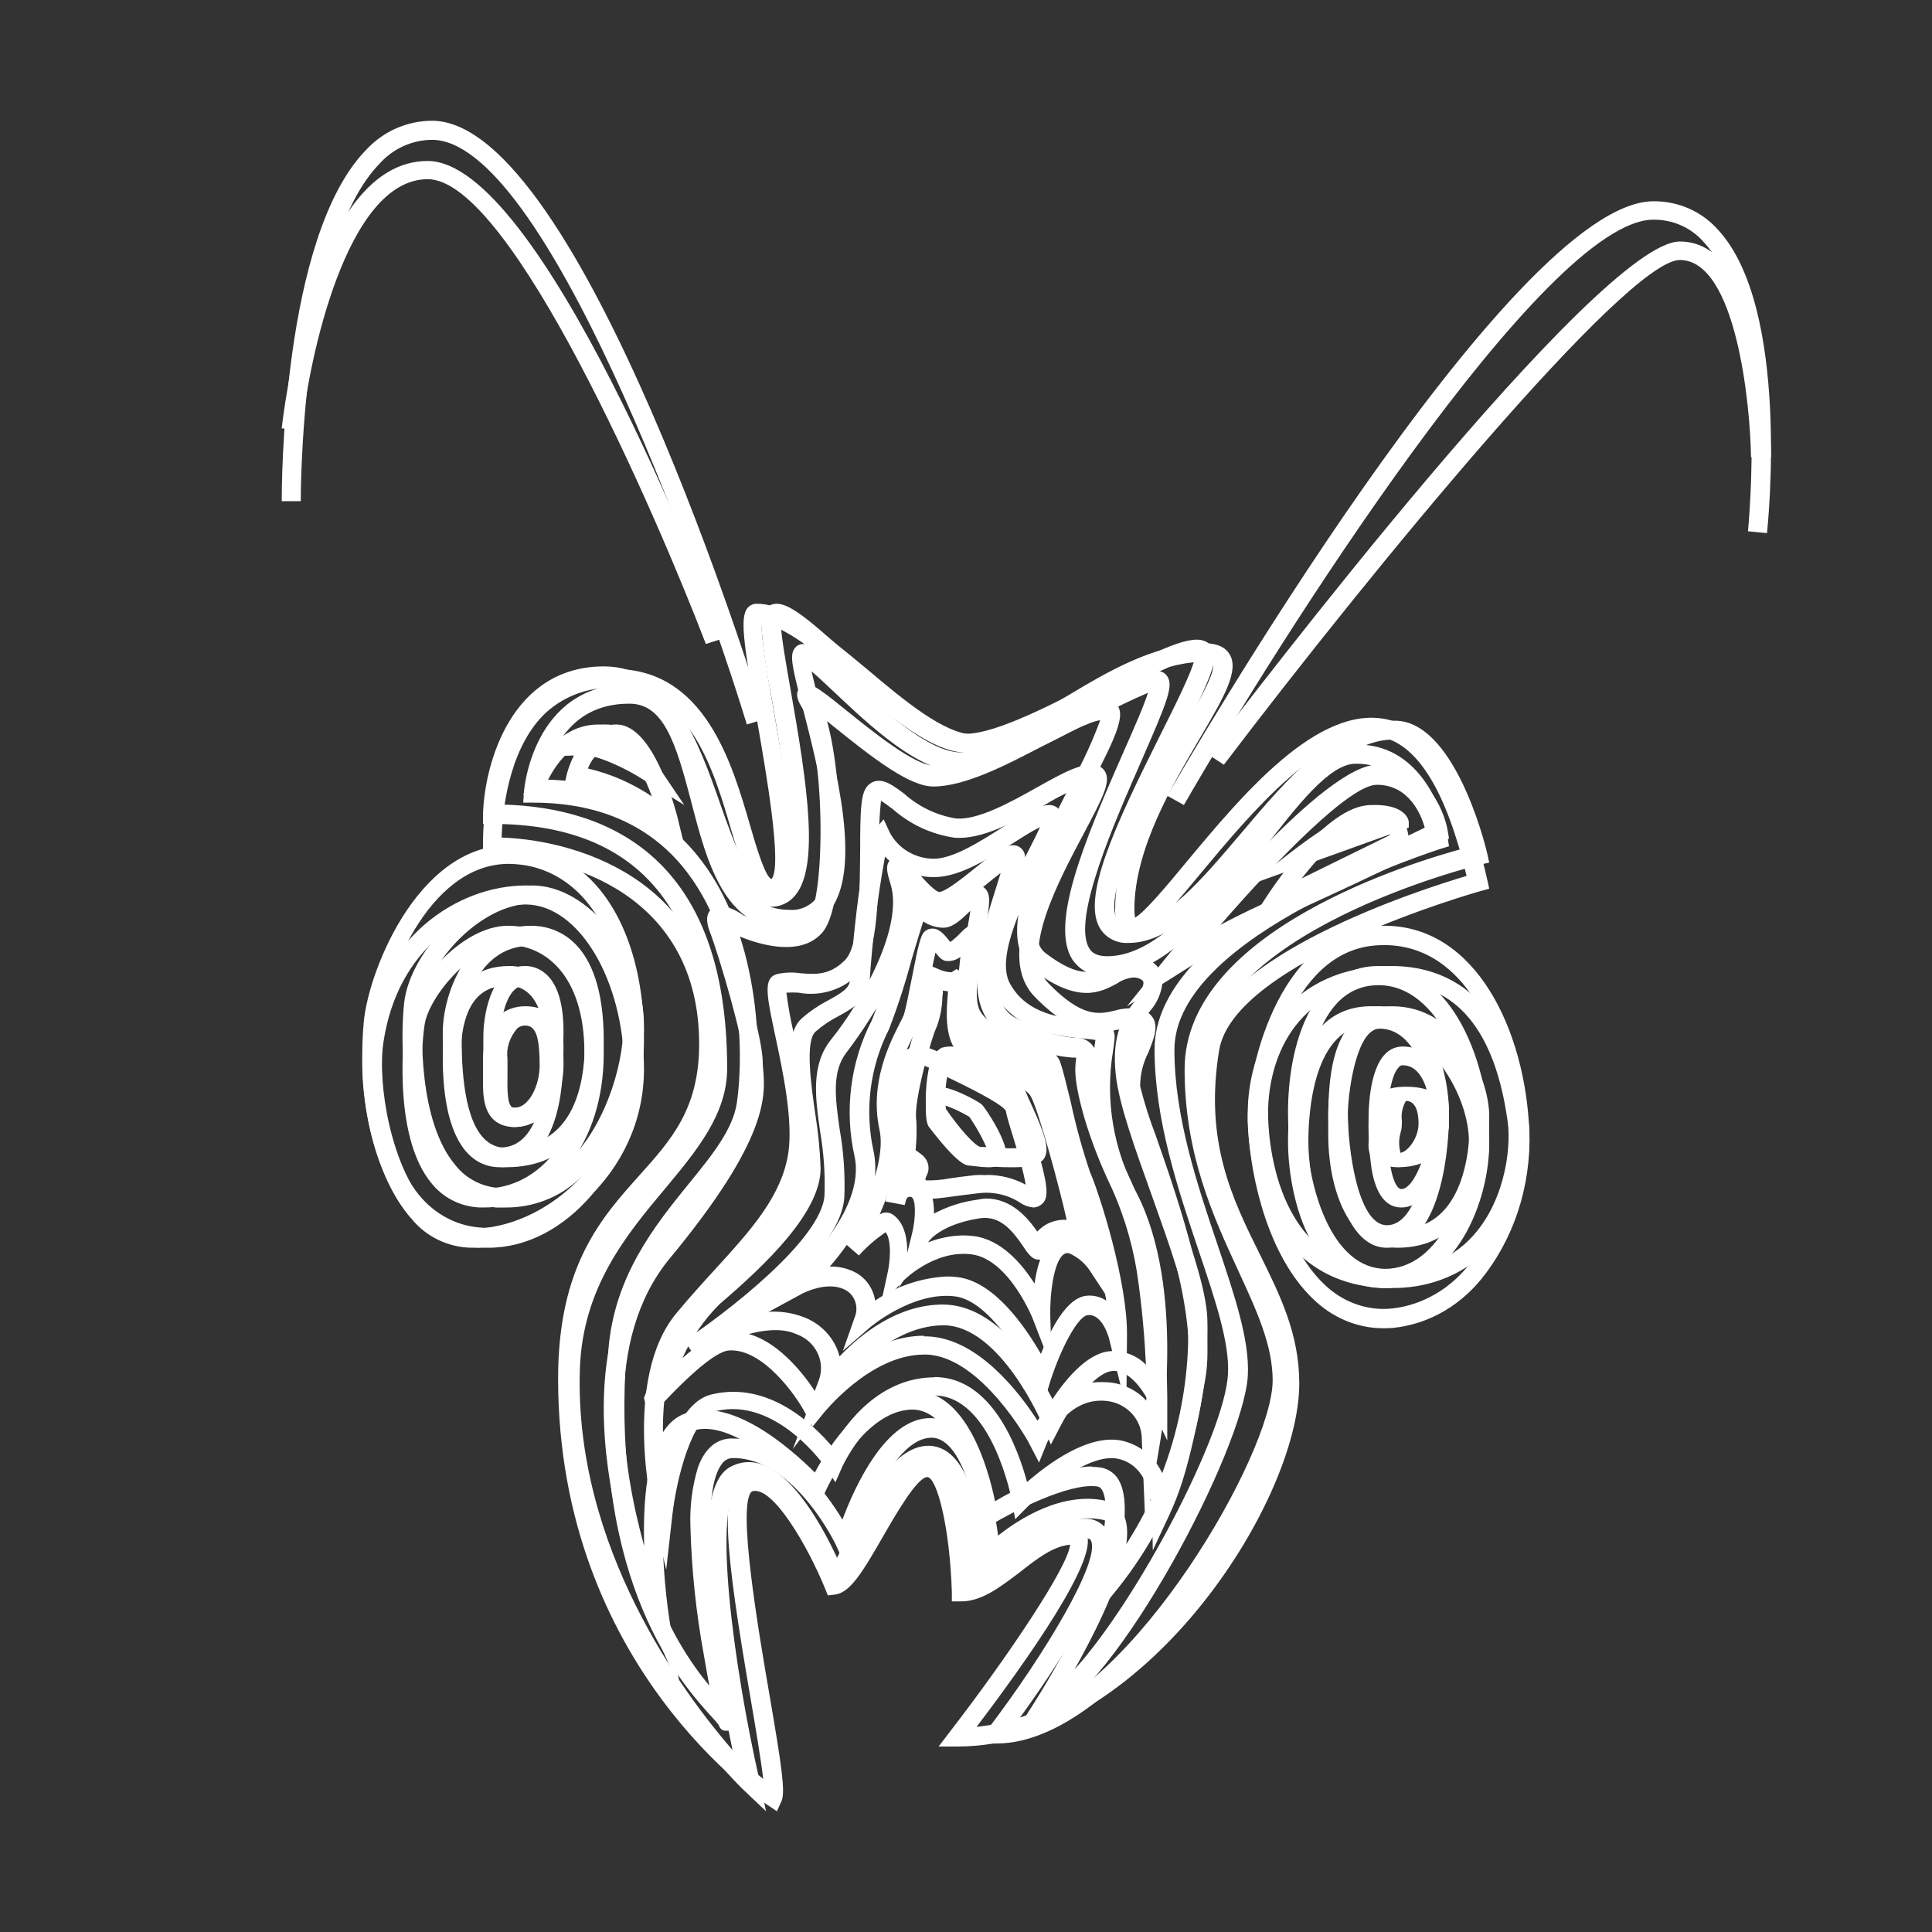 <svg width="40" height="40" viewBox="0 0 40 40" fill="none" xmlns="http://www.w3.org/2000/svg">
    <rect x="0" y="0" width="40" height="40" fill="#333333" stroke="none"/>
    <path d="M16.085 37.5L15.891 37.37C15.848 37.343 11.555 34.533 11.555 28.545C11.555 26.213 12.446 25.219 13.233 24.34C13.899 23.598 14.475 22.958 14.475 21.616C14.475 18.538 11.786 17.716 10.195 17.716H10.001V17.525C10.001 17.447 9.94 15.593 10.973 14.543C11.2 14.315 11.473 14.135 11.774 14.016C12.076 13.897 12.399 13.841 12.724 13.851C14.591 13.851 15.157 15.803 15.533 17.101C15.649 17.502 15.844 18.166 15.974 18.2C16.204 17.94 15.857 15.966 15.671 14.899C15.393 13.311 15.317 12.781 15.476 12.588C15.5 12.56 15.529 12.537 15.563 12.522C15.597 12.506 15.634 12.499 15.671 12.5C16.324 12.5 17.112 13.158 17.947 13.851C18.725 14.509 19.547 15.19 20.149 15.21C20.711 15.228 21.382 14.828 22.094 14.41C22.919 13.916 23.854 13.358 24.871 13.318C24.978 13.318 25.307 13.301 25.455 13.542C25.665 13.882 25.34 14.436 24.848 15.274C24.276 16.247 23.486 17.579 23.486 18.827C23.486 18.885 23.49 18.942 23.5 18.999C23.706 18.881 24.177 18.315 24.56 17.852C25.714 16.465 27.295 14.565 28.736 14.899C29.666 15.115 30.339 16.203 30.794 18.223L30.833 18.399L30.656 18.448C30.606 18.462 25.546 19.884 25.241 21.746C24.93 23.638 25.515 24.823 26.083 25.968C26.503 26.817 26.9 27.618 26.9 28.644C26.9 31.129 23.623 36.16 19.822 36.16H19.433L19.668 35.852C20.868 34.298 22.115 32.437 22.156 31.982C21.806 32.008 21.452 32.284 21.11 32.555C20.72 32.849 20.331 33.155 19.901 33.155H19.707V32.964C19.666 31.626 19.4 30.592 19.199 30.581C18.989 30.581 18.53 31.38 18.283 31.81C17.855 32.555 17.599 32.977 17.287 33.014L17.139 33.031L17.085 32.895C16.721 32.003 15.992 30.745 15.57 30.877C15.247 31.112 15.71 33.807 15.933 35.101C16.177 36.525 16.262 37.081 16.184 37.282L16.085 37.5ZM10.386 17.34C12.136 17.405 14.86 18.363 14.86 21.618C14.86 23.105 14.21 23.829 13.521 24.596C12.743 25.462 11.94 26.358 11.94 28.545C11.94 33.398 14.858 36.082 15.801 36.831C15.758 36.449 15.644 35.772 15.539 35.16C15.002 32.029 14.867 30.691 15.439 30.51C16.247 30.254 17.052 31.867 17.346 32.538C17.564 32.247 17.759 31.939 17.929 31.619C18.377 30.839 18.758 30.168 19.215 30.194C19.869 30.235 20.036 31.842 20.078 32.733C20.363 32.613 20.626 32.449 20.857 32.245C21.271 31.924 21.697 31.594 22.199 31.594C22.259 31.591 22.32 31.605 22.372 31.636C22.425 31.666 22.467 31.71 22.494 31.764C22.751 32.27 21.281 34.352 20.219 35.753C23.576 35.403 26.502 30.84 26.502 28.64C26.502 27.709 26.124 26.947 25.723 26.138C25.157 24.991 24.517 23.701 24.846 21.689C25.159 19.777 29.419 18.416 30.364 18.135C29.952 16.415 29.372 15.446 28.637 15.268C27.435 14.989 25.879 16.856 24.852 18.091C24.019 19.095 23.667 19.496 23.341 19.383C23.088 19.295 23.088 18.953 23.088 18.825C23.088 17.476 23.901 16.092 24.494 15.081C24.79 14.576 25.194 13.886 25.105 13.742C25.105 13.725 25.031 13.695 24.869 13.702C23.953 13.739 23.101 14.247 22.279 14.738C21.52 15.193 20.806 15.621 20.119 15.595C19.386 15.566 18.518 14.844 17.682 14.146C16.99 13.572 16.278 12.976 15.768 12.894C15.752 13.2 15.912 14.1 16.04 14.836C16.381 16.774 16.579 18.074 16.252 18.456C16.219 18.497 16.176 18.53 16.127 18.552C16.079 18.575 16.026 18.587 15.972 18.586C15.546 18.586 15.389 18.013 15.146 17.208C14.782 15.956 14.284 14.241 12.71 14.241C12.438 14.231 12.167 14.277 11.914 14.376C11.66 14.475 11.431 14.624 11.24 14.815C10.502 15.576 10.398 16.877 10.386 17.34Z" fill="white"/>
    <path d="M28.656 27.5C28.107 27.505 27.577 27.282 27.169 26.877C26.287 26.022 25.899 24.482 25.837 23.326C25.774 22.211 26.459 19.336 28.451 19.175C30.442 19.014 31.513 21.157 31.652 23.22C31.74 24.359 31.419 25.49 30.758 26.368C30.522 26.686 30.232 26.949 29.904 27.142C29.576 27.335 29.216 27.454 28.846 27.492C28.781 27.498 28.719 27.5 28.656 27.5ZM26.193 23.302C26.249 24.328 26.601 25.801 27.401 26.575C27.592 26.764 27.815 26.907 28.058 26.995C28.301 27.084 28.557 27.117 28.812 27.092C29.134 27.058 29.447 26.953 29.732 26.784C30.018 26.615 30.27 26.384 30.475 26.107C31.073 25.309 31.364 24.283 31.284 23.25C31.154 21.318 30.232 19.43 28.469 19.575C26.706 19.72 26.137 22.299 26.193 23.302Z" fill="white"/>
    <path d="M10.116 25.833C10.041 25.833 9.966 25.833 9.891 25.833C9.587 25.809 9.291 25.716 9.021 25.559C8.751 25.402 8.513 25.185 8.321 24.922C7.575 23.911 7.423 22.319 7.531 21.161C7.635 20.041 8.742 17.319 10.738 17.509C11.078 17.536 11.409 17.64 11.712 17.813C12.015 17.987 12.282 18.228 12.498 18.52C13.13 19.361 13.425 20.666 13.308 22.101C13.141 24.18 11.706 25.833 10.116 25.833ZM7.893 21.183C7.797 22.212 7.926 23.737 8.602 24.646C8.763 24.868 8.963 25.05 9.19 25.182C9.418 25.314 9.667 25.392 9.922 25.413C11.4 25.556 12.784 24.016 12.946 22.044C13.055 20.714 12.789 19.517 12.217 18.759C12.031 18.508 11.801 18.302 11.541 18.153C11.281 18.004 10.996 17.916 10.704 17.894C8.959 17.722 7.984 20.178 7.892 21.183H7.893Z" fill="white"/>
    <path d="M15.86 37.5L15.375 37.04C15.337 37.002 11.435 33.234 11.604 28.321C11.666 26.514 12.61 25.371 13.455 24.372C14.097 23.598 14.653 22.93 14.653 22.128C14.653 18.771 13.154 17.059 10.201 17.059H10V16.862C10.03 15.801 10.592 13.797 12.505 13.797C13.914 13.797 14.474 15.391 14.921 16.67C15.218 17.508 15.524 18.372 15.949 18.372C15.984 18.374 16.019 18.367 16.051 18.352C16.082 18.338 16.11 18.317 16.132 18.29C16.563 17.786 16.184 15.624 15.957 14.34C15.858 13.856 15.791 13.367 15.756 12.875C15.747 12.803 15.762 12.73 15.798 12.668C15.834 12.605 15.89 12.555 15.957 12.525C16.247 12.401 16.643 12.739 17.513 13.513C18.318 14.222 19.392 15.191 20.008 15.191C20.624 15.191 21.807 14.571 22.777 14.075C24.055 13.42 24.683 13.112 24.991 13.297C25.041 13.327 25.083 13.369 25.11 13.42C25.138 13.471 25.151 13.528 25.148 13.586C25.148 13.866 24.87 14.431 24.383 15.408C23.796 16.579 22.816 18.54 23.13 19.032C23.146 19.06 23.192 19.133 23.375 19.133C24.104 19.133 24.874 18.22 25.691 17.257C26.663 16.107 27.67 14.921 28.879 14.921C30.089 14.921 30.725 17.381 30.789 17.662L30.833 17.859L30.632 17.904C30.576 17.918 24.935 19.303 24.935 22.15C24.935 23.831 25.506 25.071 26.011 26.165C26.414 27.034 26.758 27.784 26.758 28.594C26.758 30.371 23.427 36.098 20.626 36.098H20.224L20.465 35.782C21.646 34.23 22.793 32.302 22.586 31.894C22.586 31.88 22.56 31.846 22.449 31.846C22.157 31.828 21.863 31.878 21.595 31.993C21.326 32.108 21.089 32.285 20.904 32.508C20.732 32.694 20.533 32.854 20.314 32.984L20.022 33.142V32.814C20 31.797 19.744 30.355 19.237 30.341C18.712 30.341 18.102 31.619 17.808 32.237C17.583 32.711 17.519 32.83 17.406 32.887L17.205 32.966L17.128 32.769C16.927 32.263 16.267 30.906 15.651 30.699C15.598 30.678 15.54 30.67 15.483 30.675C15.426 30.68 15.371 30.698 15.323 30.729C14.719 31.078 15.194 34.53 15.726 36.868L15.86 37.5ZM10.427 16.658C12.592 16.722 15.055 17.75 15.055 22.12C15.055 23.064 14.43 23.817 13.767 24.613C12.962 25.572 12.065 26.66 12.006 28.335C11.88 32.024 14.142 35.049 15.166 36.234C14.816 34.53 14.194 30.902 15.106 30.379C15.205 30.321 15.316 30.285 15.431 30.275C15.546 30.264 15.661 30.279 15.77 30.318C16.458 30.551 17.054 31.657 17.331 32.253C17.362 32.188 17.396 32.121 17.426 32.056C17.829 31.201 18.446 29.919 19.237 29.933C20.125 29.958 20.342 31.601 20.396 32.421C20.469 32.358 20.539 32.287 20.612 32.223C20.834 31.962 21.115 31.756 21.433 31.62C21.751 31.485 22.097 31.425 22.443 31.445C22.543 31.437 22.644 31.458 22.732 31.505C22.82 31.553 22.892 31.625 22.938 31.712C23.307 32.429 21.773 34.664 21.057 35.644C23.462 35.073 26.349 30.089 26.349 28.58C26.349 27.855 26.021 27.14 25.639 26.313C25.118 25.183 24.526 23.902 24.526 22.136C24.526 19.267 29.284 17.837 30.334 17.557C30.133 16.816 29.576 15.31 28.865 15.31C27.845 15.31 26.901 16.423 25.987 17.502C25.108 18.54 24.279 19.522 23.371 19.522C23.256 19.53 23.14 19.508 23.037 19.458C22.934 19.407 22.846 19.331 22.783 19.235C22.381 18.607 23.073 17.114 24.017 15.229C24.333 14.599 24.687 13.89 24.735 13.631C24.454 13.655 23.598 14.093 22.96 14.421C21.848 14.992 20.694 15.582 20.004 15.582C19.233 15.582 18.173 14.636 17.239 13.805C16.905 13.485 16.547 13.191 16.166 12.926C16.178 13.193 16.265 13.696 16.367 14.271C16.718 16.259 16.971 17.954 16.454 18.55C16.394 18.621 16.319 18.678 16.234 18.716C16.149 18.755 16.057 18.775 15.963 18.773C15.255 18.773 14.931 17.861 14.554 16.799C14.12 15.578 13.629 14.192 12.512 14.192C10.829 14.18 10.485 16.038 10.419 16.66L10.427 16.658Z" fill="white"/>
    <path d="M15.052 35.833C14.975 35.833 14.927 35.833 14.875 35.706C14.834 35.654 14.791 35.605 14.746 35.558C14.128 34.877 12.238 32.808 12.595 27.968C12.707 26.431 13.559 25.372 14.263 24.505C14.753 23.906 15.178 23.373 15.257 22.826C15.407 21.785 15.365 19.43 14.126 17.934C13.401 17.062 12.361 16.618 11.04 16.618H10.833L10.847 16.405C10.847 16.383 11.013 14.162 13.048 14.162C14.094 14.162 14.398 15.346 14.699 16.491C15.014 17.689 15.311 18.837 16.335 18.837C16.445 18.847 16.555 18.829 16.656 18.785C16.757 18.74 16.846 18.67 16.914 18.582C17.445 17.867 16.93 15.861 16.621 14.663C16.397 13.794 16.343 13.563 16.457 13.417C16.48 13.387 16.509 13.364 16.543 13.35C16.577 13.336 16.614 13.331 16.65 13.335C16.843 13.349 17.065 13.557 17.564 14.026C18.218 14.645 19.208 15.578 19.897 15.578C20.547 15.578 21.633 14.993 22.52 14.523C23.271 14.124 23.709 13.894 23.965 13.894C24.006 13.893 24.047 13.903 24.083 13.924C24.12 13.944 24.15 13.974 24.172 14.01C24.293 14.21 24.172 14.515 23.632 15.752C23.091 16.988 22.181 19.035 22.553 19.636C22.596 19.706 22.682 19.798 22.924 19.798C23.979 19.798 24.982 18.504 25.866 17.361C26.668 16.325 27.361 15.432 28.084 15.418C29.332 15.392 29.865 16.67 29.973 17.347L30 17.521L29.838 17.571C29.784 17.589 24.315 19.32 24.315 21.733C24.315 23.121 24.789 24.529 25.208 25.771C25.565 26.832 25.873 27.749 25.835 28.476C25.756 29.984 23.113 35.007 21.621 35.584L21.07 35.795L21.392 35.286C22.115 34.146 23.178 32.127 22.951 31.565C22.941 31.538 22.924 31.515 22.903 31.497C22.881 31.48 22.855 31.469 22.827 31.465C21.785 31.248 20.68 32.324 20.67 32.334L20.375 32.626L20.344 32.206C20.296 31.573 19.999 29.766 19.285 29.766C18.535 29.766 17.879 31.386 17.688 32.011L17.541 32.494L17.329 32.037C17.329 32.017 16.465 30.187 15.176 30.187C15.13 30.187 15.084 30.198 15.043 30.22C15.002 30.243 14.966 30.275 14.941 30.315C14.323 31.15 15.091 34.927 15.247 35.548C15.257 35.575 15.261 35.603 15.261 35.632V35.831L15.052 35.833ZM14.86 35.688V35.7V35.688ZM11.25 16.225C12.585 16.273 13.648 16.76 14.41 17.677C15.739 19.275 15.787 21.783 15.629 22.888C15.533 23.545 15.078 24.11 14.549 24.763C13.856 25.62 13.071 26.59 12.969 28C12.683 31.967 13.934 33.992 14.686 34.901C14.653 34.727 14.616 34.519 14.574 34.274C14.411 33.389 14.317 32.492 14.294 31.591C14.279 31.182 14.332 30.772 14.45 30.381C14.626 29.892 14.929 29.782 15.151 29.782C16.277 29.782 17.08 30.858 17.441 31.462C17.715 30.733 18.353 29.36 19.26 29.36C20.225 29.36 20.56 31.01 20.665 31.793C21.102 31.445 21.984 30.882 22.877 31.068C22.967 31.084 23.051 31.123 23.122 31.182C23.193 31.241 23.248 31.318 23.282 31.406C23.543 32.051 22.817 33.549 22.246 34.565C23.568 33.105 25.36 29.68 25.424 28.448C25.459 27.801 25.162 26.918 24.818 25.897C24.39 24.625 23.904 23.183 23.904 21.727C23.904 19.251 28.553 17.565 29.531 17.239C29.427 16.826 29.07 15.812 28.092 15.812H28.065C27.523 15.812 26.853 16.688 26.136 17.609C25.198 18.821 24.133 20.205 22.893 20.205C22.758 20.216 22.623 20.189 22.501 20.129C22.379 20.068 22.275 19.975 22.198 19.86C21.749 19.135 22.409 17.499 23.25 15.594C23.456 15.128 23.684 14.613 23.767 14.344C23.391 14.504 23.024 14.685 22.667 14.887C21.751 15.376 20.61 15.985 19.866 15.985C19.027 15.985 18.014 15.029 17.273 14.33C17.119 14.184 16.941 14.018 16.802 13.898C16.845 14.086 16.908 14.338 16.968 14.569C17.315 15.919 17.842 17.964 17.196 18.833C17.092 18.969 16.959 19.078 16.806 19.149C16.654 19.221 16.487 19.253 16.32 19.245C15 19.245 14.634 17.847 14.312 16.602C13.989 15.358 13.733 14.569 13.033 14.569C11.703 14.563 11.346 15.734 11.26 16.225H11.25Z" fill="white"/>
    <path d="M9.766 25.833C9.526 25.83 9.29 25.775 9.075 25.671C8.86 25.568 8.671 25.419 8.522 25.236C7.675 24.287 7.399 22.45 7.532 21.538C7.837 19.434 9.451 18.333 10.888 18.333C12.236 18.333 13.333 20.043 13.333 22.145C13.325 24.317 11.447 25.833 9.766 25.833ZM10.888 18.726C9.66 18.726 8.228 19.621 7.937 21.59C7.812 22.442 8.092 24.142 8.831 24.974C8.942 25.114 9.083 25.228 9.245 25.309C9.407 25.389 9.585 25.434 9.766 25.439C11.256 25.439 12.924 24.03 12.924 22.143C12.916 20.29 11.983 18.726 10.88 18.726H10.888Z" fill="white"/>
    <path d="M28.779 26.666C26.604 26.666 25.833 24.721 25.833 23.058C25.833 21.532 26.751 20 28.807 20C29.899 20 31.279 20.558 31.645 23.209C31.736 23.871 31.562 25.149 30.71 25.961C30.469 26.191 30.171 26.373 29.837 26.495C29.504 26.617 29.143 26.675 28.779 26.666ZM28.803 20.351C26.925 20.351 26.254 21.809 26.254 23.049C26.254 23.381 26.324 26.297 28.775 26.297C29.078 26.304 29.38 26.255 29.657 26.152C29.935 26.05 30.183 25.896 30.383 25.703C31.137 24.984 31.294 23.808 31.216 23.232C30.954 21.324 30.141 20.351 28.803 20.351Z" fill="white"/>
    <path d="M10.484 25C10.413 25 10.341 25 10.268 25C10.041 24.979 9.821 24.913 9.621 24.807C9.422 24.701 9.247 24.556 9.108 24.382C8.263 23.373 8.292 21.418 8.369 20.749C8.498 19.684 9.768 18.333 11.021 18.333C12.187 18.333 13.333 19.776 13.333 21.245C13.333 22.212 12.854 23.657 11.965 24.433C11.565 24.797 11.035 25 10.484 25ZM8.773 20.786C8.704 21.375 8.671 23.227 9.426 24.12C9.53 24.254 9.662 24.365 9.814 24.447C9.966 24.529 10.134 24.579 10.307 24.594C10.558 24.617 10.811 24.587 11.049 24.506C11.287 24.425 11.503 24.295 11.683 24.125C12.485 23.427 12.907 22.112 12.907 21.23C12.907 19.982 11.944 18.71 11.002 18.71C9.982 18.71 8.873 19.886 8.759 20.78L8.773 20.786Z" fill="white"/>
    <path d="M28.686 26.667C27.516 26.667 26.667 25.135 26.667 23.024C26.667 21.635 27.158 20 28.542 20C30.105 20 30.833 22.113 30.833 23.542C30.833 25.05 29.97 26.667 28.686 26.667ZM28.542 20.397C27.066 20.397 27.023 22.756 27.023 23.024C27.023 24.637 27.595 26.27 28.686 26.27C29.742 26.27 30.477 24.831 30.477 23.542C30.477 22.252 29.804 20.397 28.542 20.397Z" fill="white"/>
    <path d="M10.011 25C9.811 25.004 9.612 24.964 9.43 24.882C9.247 24.8 9.086 24.679 8.958 24.527C8.066 23.503 8.39 21.181 8.394 21.162C8.508 20.41 9.547 19.167 10.517 19.167C11.432 19.167 12.5 19.859 12.5 21.807C12.5 23.656 11.452 25 10.011 25ZM8.79 21.223C8.72 21.674 8.59 23.513 9.259 24.273C9.351 24.382 9.466 24.469 9.596 24.527C9.726 24.586 9.868 24.614 10.011 24.61C11.223 24.61 12.1 23.432 12.1 21.809C12.1 20.152 11.248 19.564 10.517 19.564C9.785 19.564 8.874 20.629 8.79 21.223Z" fill="white"/>
    <path d="M28.643 26.667C27.08 26.667 26.667 24.682 26.667 23.632C26.667 22.791 26.835 20.833 28.388 20.833C29.862 20.833 30.833 22.526 30.833 23.646C30.842 24.864 30.138 26.667 28.643 26.667ZM28.388 21.219C27.183 21.219 27.088 23.067 27.088 23.632C27.088 24.37 27.368 26.281 28.643 26.281C29.879 26.281 30.412 24.543 30.412 23.646C30.421 22.669 29.561 21.219 28.388 21.219Z" fill="white"/>
    <path d="M28.936 25.833C27.803 25.833 27.5 24.386 27.5 23.523V23.36C27.5 22.724 27.484 21.663 28.026 21.14C28.13 21.039 28.256 20.96 28.394 20.907C28.532 20.855 28.679 20.83 28.828 20.834C30.162 20.834 30.833 22.295 30.833 23.111C30.831 24.844 30.139 25.833 28.936 25.833ZM28.828 21.225C28.732 21.221 28.637 21.236 28.548 21.269C28.459 21.302 28.378 21.352 28.31 21.417C27.887 21.827 27.895 22.788 27.909 23.361V23.529C27.909 23.548 27.921 25.454 28.944 25.454C30.244 25.454 30.438 23.993 30.438 23.123C30.43 22.578 29.953 21.225 28.828 21.225Z" fill="white"/>
    <path d="M10.482 24.166C10.343 24.169 10.206 24.142 10.077 24.088C9.949 24.033 9.833 23.952 9.735 23.849C9.165 23.254 9.167 21.971 9.167 21.425V21.372C9.167 20.653 9.614 19.167 10.998 19.167C11.449 19.167 12.5 19.399 12.5 21.545C12.498 23.238 11.781 24.166 10.482 24.166ZM10.998 19.58C9.802 19.58 9.558 21.006 9.558 21.378V21.425C9.558 21.879 9.558 23.085 10.011 23.562C10.072 23.628 10.145 23.68 10.226 23.715C10.307 23.75 10.394 23.767 10.482 23.765C11.826 23.765 12.109 22.566 12.109 21.558C12.107 20.281 11.713 19.58 10.996 19.58H10.998Z" fill="white"/>
    <path d="M10.358 24.167C9.59 24.167 9.167 23.36 9.167 21.894C9.167 20.246 10.018 20.001 10.526 20.001C10.669 19.995 10.81 20.024 10.942 20.084C11.073 20.145 11.191 20.236 11.287 20.352C11.723 20.875 11.671 21.81 11.658 21.922C11.662 22.462 11.571 24.167 10.358 24.167ZM10.526 20.409C10.282 20.409 9.538 20.409 9.538 21.894C9.538 22.59 9.643 23.758 10.358 23.758C11.224 23.758 11.285 22.347 11.285 21.92V21.902C11.285 21.902 11.35 21.044 11.007 20.632C10.946 20.559 10.872 20.501 10.789 20.462C10.706 20.424 10.616 20.406 10.526 20.409Z" fill="white"/>
    <path d="M10.67 23.333C10.59 23.336 10.51 23.319 10.436 23.285C10.361 23.25 10.294 23.198 10.238 23.132C9.975 22.819 9.993 22.22 10.007 21.74C10.007 21.644 10.007 21.551 10.007 21.469C10.007 20.879 10.234 20 10.858 20C10.954 19.997 11.05 20.017 11.14 20.058C11.23 20.1 11.311 20.163 11.379 20.243C11.585 20.49 11.681 20.903 11.665 21.475C11.648 22.33 11.372 23.333 10.67 23.333ZM10.863 20.404C10.482 20.404 10.359 21.124 10.359 21.471C10.359 21.557 10.359 21.654 10.359 21.754C10.349 22.139 10.333 22.663 10.493 22.855C10.516 22.881 10.543 22.901 10.573 22.914C10.603 22.927 10.635 22.933 10.667 22.932C11.151 22.932 11.307 21.973 11.321 21.465C11.333 21.02 11.266 20.685 11.132 20.524C11.096 20.484 11.054 20.453 11.008 20.433C10.962 20.413 10.912 20.403 10.863 20.406V20.404Z" fill="white"/>
    <path d="M10.649 23.333C10.573 23.335 10.497 23.323 10.427 23.301C10.357 23.278 10.293 23.244 10.24 23.2C9.99 22.99 9.99 22.595 10.005 22.207C10.005 22.112 10.005 22.009 10.005 21.931C10.005 21.699 10.035 21.266 10.352 21.01C10.419 20.954 10.5 20.909 10.59 20.879C10.68 20.849 10.776 20.833 10.873 20.833C11.667 20.833 11.667 21.6 11.667 22.056C11.669 22.676 11.312 23.333 10.649 23.333ZM10.876 21.233C10.845 21.232 10.814 21.237 10.786 21.247C10.757 21.257 10.732 21.272 10.711 21.29C10.55 21.476 10.477 21.701 10.507 21.925C10.507 22.017 10.507 22.124 10.507 22.219C10.507 22.463 10.487 22.833 10.599 22.924C10.606 22.929 10.615 22.933 10.624 22.935C10.633 22.937 10.642 22.937 10.651 22.936C10.951 22.936 11.173 22.474 11.173 22.058C11.17 21.548 11.123 21.233 10.876 21.233Z" fill="white"/>
    <path d="M28.715 25.833C27.753 25.833 27.5 24.008 27.5 23.036C27.5 22.803 27.605 20.833 28.565 20.833C29.524 20.833 30 21.999 30 23.078C29.998 24.099 29.727 25.833 28.715 25.833ZM27.905 23.036C27.905 23.768 28.107 25.367 28.715 25.367C29.354 25.367 29.593 23.969 29.593 23.076C29.593 22.183 29.231 21.297 28.563 21.297C28.111 21.297 27.923 22.474 27.903 23.055L27.905 23.036Z" fill="white"/>
    <path d="M29.015 25C28.697 25 28.489 24.734 28.398 24.208C28.349 23.868 28.327 23.524 28.335 23.18V23.145C28.335 23.04 28.335 22.161 28.683 21.818C28.729 21.77 28.784 21.732 28.846 21.706C28.907 21.68 28.974 21.667 29.041 21.667C29.634 21.667 30 22.221 30 23.079C30 23.727 29.703 25 29.015 25ZM29.041 22.055C29.026 22.055 29.011 22.058 28.998 22.064C28.985 22.071 28.973 22.08 28.964 22.091C28.788 22.264 28.728 22.829 28.73 23.143V23.18C28.723 23.504 28.742 23.829 28.788 24.15C28.837 24.437 28.924 24.618 29.015 24.618C29.284 24.618 29.608 23.787 29.608 23.085C29.604 22.569 29.43 22.055 29.041 22.055Z" fill="white"/>
    <path d="M28.965 24.167C28.889 24.167 28.814 24.16 28.744 24.146C28.674 24.133 28.611 24.113 28.558 24.087C28.281 23.956 28.322 23.702 28.363 23.432C28.363 23.352 28.388 23.274 28.388 23.205C28.388 22.912 28.388 22.5 29.107 22.5C30 22.5 30 23.055 30 23.265C30 23.57 29.789 24.145 28.994 24.165L28.965 24.167ZM29.107 22.793C29.033 22.928 29.005 23.067 29.025 23.205C29.025 23.28 29.025 23.365 28.997 23.454C28.958 23.592 28.958 23.731 28.997 23.869C29.164 23.832 29.369 23.549 29.369 23.265C29.369 22.875 29.227 22.793 29.107 22.793Z" fill="white"/>
    <path d="M14.167 17.5L13.818 17.359C13.542 17.244 13.277 17.111 13.025 16.961C12.526 16.676 12.134 16.453 11.08 16.453H10.833L10.91 16.245C10.928 16.195 11.377 15 12.389 15C13.547 15 13.924 16.556 14.048 17.067C14.061 17.115 14.07 17.153 14.075 17.177L14.167 17.5ZM11.347 16.144C12.026 16.149 12.685 16.344 13.226 16.7C13.354 16.773 13.485 16.847 13.631 16.92C13.341 15.857 12.923 15.32 12.386 15.32C11.849 15.32 11.502 15.841 11.347 16.144Z" fill="white"/>
    <path d="M14.167 17.5L13.752 17.174C13.741 17.174 12.666 16.321 11.906 16.321H11.667L11.732 16.044C11.741 16.001 11.985 15 12.762 15C13.539 15 13.977 16.741 14.029 16.93L14.167 17.5ZM12.175 15.912C12.643 16.02 13.094 16.218 13.51 16.497C13.329 15.988 13.043 15.435 12.766 15.435C12.64 15.441 12.518 15.489 12.413 15.573C12.308 15.657 12.225 15.774 12.172 15.912H12.175Z" fill="white"/>
    <path d="M14.167 16.667L13.242 16.094C12.95 15.912 12.382 15.636 12.09 15.636L11.667 15.649L11.869 15.325C11.941 15.223 12.043 15.139 12.165 15.082C12.286 15.025 12.422 14.997 12.56 15C12.998 15 13.429 15.569 13.592 15.814L14.167 16.667Z" fill="white"/>
    <path d="M23.333 20.833L24.129 19.843C24.668 19.174 27.417 15.833 28.514 15.833C29.489 15.833 29.897 16.735 29.976 17.213L30 17.36L29.86 17.429C28.406 18.14 27.514 18.548 26.863 18.846C26.015 19.209 25.203 19.642 24.436 20.139L23.333 20.833ZM28.505 16.248C27.957 16.248 26.457 17.777 25.269 19.149C25.681 18.925 26.065 18.749 26.663 18.475C27.262 18.202 28.139 17.798 29.5 17.135C29.417 16.851 29.165 16.248 28.505 16.248Z" fill="white"/>
    <path d="M25.833 19.167L26.206 18.59C26.333 18.398 27.457 16.668 28.382 16.668C28.492 16.662 28.601 16.68 28.704 16.72C28.807 16.76 28.901 16.821 28.98 16.9C29.102 17.039 29.168 17.22 29.167 17.408V17.523L25.833 19.167ZM28.372 17.052C27.949 17.052 27.369 17.654 26.95 18.186L28.779 17.288C28.764 17.242 28.739 17.199 28.706 17.164C28.661 17.123 28.608 17.093 28.552 17.074C28.495 17.055 28.436 17.047 28.376 17.052H28.372Z" fill="white"/>
    <path d="M25.833 18.333L26.727 17.645C27.108 17.349 28.04 16.667 28.509 16.667H28.523C29.021 16.682 29.162 16.906 29.167 17.023V17.134L25.833 18.333Z" fill="white"/>
    <path d="M14.09 35L13.499 33.667C13.406 33.466 11.256 28.572 13.566 25.78C15.514 23.427 15.449 22.639 15.407 22.156C15.407 22.088 15.398 22.023 15.398 21.955C15.398 21.532 14.911 19.861 14.693 19.282C14.608 19.062 14.626 18.903 14.742 18.811C14.858 18.718 15.1 18.746 15.392 18.951C15.681 19.082 16.437 19.33 16.729 19.012C17.097 18.609 17.089 15.451 16.605 14.649C16.542 14.547 16.428 14.354 16.575 14.221C16.723 14.088 16.879 14.186 17.475 14.67C18.021 15.11 18.931 15.849 19.323 15.849C19.878 15.849 20.733 15.404 21.418 15.044C22.281 14.593 22.746 14.368 23.035 14.523C23.378 14.706 23.124 15.205 22.567 16.298C22.009 17.391 21.05 19.282 21.649 19.735C22.372 20.282 22.653 20.137 22.953 19.966C23.106 19.866 23.281 19.809 23.463 19.799C23.638 19.796 23.808 19.861 23.937 19.982C23.982 20.03 24.016 20.087 24.038 20.149C24.061 20.211 24.07 20.277 24.067 20.343C24.045 20.561 23.956 20.767 23.811 20.93C23.628 21.18 23.417 21.464 23.498 22.177C23.563 22.75 23.892 23.684 24.225 24.592C24.619 25.663 24.975 26.674 24.997 27.308C25.056 29.482 24.295 31.596 22.872 33.212L22.206 33.989L22.523 33.037C22.748 32.379 23.025 31.201 22.817 30.849C22.807 30.83 22.794 30.813 22.777 30.801C22.76 30.788 22.741 30.78 22.72 30.776C22.129 30.69 20.948 31.312 20.534 31.56L20.28 31.713L20.238 31.415C20.15 30.795 19.736 29.184 18.895 29.184C17.84 29.184 17.085 30.885 17.079 30.903L16.955 31.185L16.758 30.956C16.329 30.471 15.045 29.287 14.271 29.651C13.584 29.973 13.656 32.216 13.863 33.556L14.09 35ZM22.61 30.37C22.669 30.369 22.729 30.374 22.787 30.384C22.865 30.395 22.939 30.425 23.004 30.47C23.069 30.515 23.124 30.574 23.163 30.644C23.36 30.982 23.291 31.628 23.175 32.186C24.147 30.774 24.646 29.079 24.599 27.354C24.577 26.785 24.205 25.758 23.851 24.763C23.496 23.769 23.171 22.879 23.102 22.259C23.004 21.387 23.285 21.005 23.496 20.725C23.591 20.627 23.653 20.501 23.673 20.365C23.675 20.353 23.674 20.341 23.671 20.329C23.668 20.318 23.662 20.307 23.654 20.298C23.597 20.255 23.527 20.234 23.457 20.238C23.34 20.251 23.229 20.292 23.132 20.359C22.793 20.542 22.33 20.793 21.408 20.095C20.54 19.437 21.468 17.613 22.212 16.149C22.432 15.752 22.622 15.338 22.779 14.911C22.555 14.937 21.991 15.233 21.598 15.439C20.837 15.841 19.973 16.284 19.323 16.284C18.834 16.284 18.086 15.71 17.231 15.018L17.123 14.929C17.469 16.161 17.517 18.774 17.016 19.318C16.477 19.922 15.34 19.402 15.212 19.344L15.181 19.326C15.154 19.305 15.126 19.286 15.096 19.27C15.309 19.873 15.791 21.484 15.791 21.987C15.792 22.04 15.795 22.093 15.801 22.146C15.845 22.68 15.921 23.574 13.867 26.054C12.471 27.743 12.883 30.368 13.337 32.011C13.304 30.913 13.424 29.619 14.113 29.295C15.084 28.842 16.372 29.993 16.871 30.487C17.154 29.951 17.889 28.791 18.919 28.791C20.014 28.791 20.461 30.402 20.601 31.082C21.03 30.823 21.952 30.362 22.61 30.362V30.37Z" fill="white"/>
    <path d="M13.793 32.5L13.535 31.409C13.507 31.293 12.876 28.555 13.999 27.195C14.276 26.858 14.552 26.558 14.817 26.267C15.558 25.456 16.189 24.756 16.323 23.86C16.419 23.173 16.207 22.177 16.052 21.451C15.872 20.605 15.797 20.255 16.081 20.169C16.24 20.132 16.405 20.125 16.566 20.149C16.878 20.175 17.174 20.198 17.491 19.882C17.809 19.565 17.801 18.36 17.809 17.548C17.809 16.842 17.823 16.494 17.919 16.332C17.941 16.291 17.971 16.256 18.009 16.228C18.046 16.2 18.089 16.18 18.134 16.171C18.319 16.136 18.489 16.26 18.723 16.435C19.023 16.704 19.395 16.881 19.793 16.946C20.246 16.983 20.916 16.612 21.454 16.311C21.991 16.01 22.407 15.774 22.704 15.847C22.745 15.855 22.783 15.874 22.816 15.9C22.848 15.926 22.874 15.96 22.891 15.998C22.987 16.21 22.832 16.515 22.444 17.247C21.914 18.242 21.113 19.746 21.707 20.358C22.407 21.077 22.752 20.999 23.079 20.924C23.246 20.873 23.423 20.863 23.595 20.894C23.654 20.904 23.71 20.927 23.76 20.961C23.809 20.995 23.851 21.039 23.881 21.091C23.983 21.288 23.881 21.522 23.777 21.789C23.664 22.006 23.605 22.247 23.606 22.491C23.692 22.834 23.799 23.172 23.926 23.502C24.402 24.864 25.197 27.146 24.955 28.546C24.626 30.467 24.367 31.008 24.226 31.33L23.867 32.099L23.852 31.251C23.852 31.216 23.822 30.353 23.15 30.203C22.561 30.072 21.601 30.87 21.283 31.186L21.018 31.454L20.952 31.084C20.952 31.061 20.54 28.892 19.342 28.892C18.105 28.892 17.448 30.351 17.44 30.364L17.297 30.689L17.101 30.396C17.101 30.38 16.074 28.907 14.821 29.216C14.329 29.336 14.007 30.604 13.919 31.379L13.793 32.5ZM19.346 28.51C20.544 28.51 21.079 29.997 21.264 30.685C21.687 30.315 22.54 29.674 23.238 29.83C23.434 29.876 23.615 29.97 23.766 30.103C23.917 30.237 24.032 30.405 24.102 30.595C24.308 29.904 24.465 29.201 24.573 28.489C24.797 27.189 24.022 24.969 23.559 23.641C23.421 23.287 23.308 22.923 23.22 22.552C23.208 22.239 23.275 21.929 23.416 21.649C23.472 21.534 23.512 21.411 23.534 21.284H23.506C23.393 21.268 23.277 21.279 23.167 21.313C22.791 21.398 22.277 21.51 21.424 20.639C20.63 19.821 21.477 18.23 22.095 17.068C22.246 16.801 22.381 16.525 22.501 16.242C22.201 16.352 21.913 16.491 21.642 16.659C21.028 17.003 20.33 17.394 19.758 17.343C19.286 17.274 18.844 17.069 18.485 16.753C18.407 16.694 18.305 16.617 18.24 16.58C18.205 16.907 18.191 17.235 18.199 17.563C18.187 18.81 18.148 19.793 17.766 20.173C17.606 20.331 17.411 20.449 17.196 20.515C16.981 20.581 16.753 20.594 16.532 20.552C16.449 20.547 16.365 20.547 16.282 20.552C16.317 20.834 16.368 21.113 16.433 21.39C16.593 22.145 16.825 23.179 16.709 23.936C16.568 24.953 15.889 25.694 15.105 26.554C14.842 26.841 14.57 27.144 14.299 27.466C13.711 28.176 13.68 29.372 13.754 30.247C13.933 29.637 14.235 28.986 14.735 28.87C15.911 28.585 16.848 29.497 17.238 29.961C17.519 29.45 18.224 28.516 19.352 28.516L19.346 28.51Z" fill="white"/>
    <path d="M23.717 31.667L23.639 29.777C23.637 29.574 23.552 29.38 23.404 29.235C23.255 29.09 23.054 29.006 22.842 29C22.045 28.965 21.677 29.875 21.672 29.884L21.513 30.28L21.314 29.898C21.314 29.879 20.317 28.081 19.18 28.045H19.134C18.002 28.045 17.034 29.279 17.024 29.29L16.824 29.537L16.677 29.265C16.478 28.883 15.796 27.928 15.109 27.959C14.945 27.959 14.585 28.15 13.797 28.975C13.666 29.113 13.612 29.166 13.493 29.139L13.377 29.111L13.333 28.945L13.353 28.891C13.375 28.828 13.917 27.319 14.614 26.723C15.099 26.308 16.575 25.048 16.575 24.196C16.561 23.84 16.527 23.485 16.472 23.134C16.352 22.255 16.241 21.414 16.593 21.09C16.763 20.94 16.952 20.812 17.155 20.707C17.442 20.547 17.594 20.455 17.599 20.279C17.599 20.253 17.799 17.533 18.096 17.194L18.295 16.963L18.424 17.24C18.51 17.402 18.64 17.538 18.8 17.633C18.961 17.728 19.146 17.779 19.335 17.779C19.734 17.779 20.298 17.42 20.752 17.131C21.151 16.877 21.467 16.679 21.71 16.667C21.755 16.664 21.8 16.673 21.84 16.692C21.881 16.711 21.915 16.74 21.939 16.776C22.055 16.944 21.951 17.158 21.609 17.832C21.21 18.612 20.612 19.792 20.905 20.354C21.26 21.013 22.001 21.084 22.5 21.118C22.77 21.145 22.934 21.16 23.022 21.284C23.109 21.409 23.075 21.519 23.044 21.76C22.876 22.771 23.049 23.806 23.54 24.715C24.536 26.664 24.052 29.661 24.03 29.787L23.717 31.667ZM19.134 27.668H19.194C20.248 27.699 21.115 28.845 21.481 29.414C21.704 29.071 22.147 28.584 22.862 28.616C23.027 28.617 23.19 28.652 23.339 28.718C23.489 28.783 23.623 28.879 23.731 28.998C23.815 27.991 23.849 26.173 23.191 24.897C22.663 23.92 22.476 22.808 22.657 21.722C22.657 21.657 22.675 21.584 22.679 21.531C22.621 21.521 22.539 21.514 22.468 21.506C21.962 21.46 21.019 21.372 20.565 20.528C20.166 19.794 20.804 18.562 21.266 17.663C21.358 17.483 21.465 17.28 21.531 17.124C21.374 17.202 21.172 17.33 20.987 17.448C20.461 17.781 19.865 18.159 19.349 18.159C19.157 18.162 18.965 18.125 18.789 18.052C18.612 17.979 18.453 17.871 18.323 17.735C18.169 18.582 18.063 19.437 18.006 20.295C17.99 20.677 17.671 20.868 17.364 21.036C17.19 21.125 17.028 21.234 16.882 21.361C16.669 21.563 16.788 22.442 16.882 23.08C16.941 23.448 16.977 23.818 16.99 24.19C16.99 25.095 15.87 26.169 14.896 27.002C14.573 27.326 14.313 27.704 14.13 28.117C14.473 27.816 14.814 27.59 15.101 27.573C15.93 27.523 16.611 28.396 16.894 28.837C17.253 28.444 18.11 27.655 19.13 27.655L19.134 27.668Z" fill="white"/>
    <path d="M16.416 30L16.957 28.564C17.022 28.38 17.009 28.179 16.922 28.003C16.835 27.828 16.681 27.691 16.491 27.623C15.863 27.334 14.763 27.864 14.399 28.092L14.167 27.759C14.953 27.24 17.008 25.685 17.07 24.751C17.086 24.311 17.056 23.871 16.981 23.437C16.88 22.725 16.784 22.051 17.206 21.523C17.851 20.721 18.713 19.186 18.437 18.302C18.368 18.077 18.301 17.862 18.487 17.768C18.673 17.674 18.79 17.816 18.974 18.029C19.075 18.145 19.34 18.456 19.449 18.468C19.593 18.452 19.945 18.167 20.179 17.979C20.543 17.682 20.759 17.515 20.955 17.501C20.995 17.497 21.035 17.503 21.072 17.518C21.108 17.533 21.14 17.557 21.165 17.587C21.278 17.722 21.221 17.904 21.05 18.44C20.799 19.23 20.33 20.703 21.014 21.068C21.698 21.433 22.06 21.469 22.248 21.487C22.328 21.48 22.409 21.495 22.48 21.531C22.551 21.566 22.61 21.621 22.65 21.688C22.709 21.782 22.728 21.893 22.704 22C22.69 22.113 22.66 22.323 22.868 23.046C22.993 23.462 23.148 23.87 23.33 24.267C23.634 24.901 23.845 25.572 23.957 26.261C24.086 27.138 24.156 28.021 24.167 28.907V29.823L23.767 28.989C23.767 28.989 23.439 28.325 23.012 28.387C22.658 28.435 22.175 29.099 21.966 29.507L21.757 29.908L21.587 29.507C21.587 29.485 20.711 27.439 19.533 27.439C18.324 27.439 17.349 28.76 17.338 28.774L16.416 30ZM19.52 27.009C20.64 27.009 21.453 28.313 21.79 28.967C22.041 28.59 22.479 28.04 22.949 27.978C23.092 27.963 23.236 27.981 23.371 28.029C23.506 28.077 23.627 28.154 23.725 28.255C23.702 27.77 23.65 27.063 23.535 26.313C23.427 25.657 23.224 25.018 22.932 24.416C22.742 24.003 22.581 23.579 22.451 23.146C22.221 22.343 22.257 22.093 22.278 21.942C22.279 21.927 22.279 21.912 22.278 21.896H22.2C21.991 21.878 21.573 21.846 20.797 21.429C19.817 20.905 20.33 19.297 20.637 18.334C20.665 18.247 20.692 18.157 20.717 18.075C20.623 18.145 20.522 18.227 20.441 18.294C20.089 18.58 19.757 18.849 19.479 18.877C19.364 18.871 19.253 18.841 19.153 18.789C19.052 18.737 18.965 18.664 18.897 18.576C18.983 19.936 17.593 21.696 17.529 21.786C17.215 22.187 17.294 22.747 17.386 23.391C17.468 23.854 17.499 24.325 17.481 24.795C17.428 25.567 16.466 26.516 15.625 27.202C15.973 27.12 16.34 27.148 16.671 27.282C16.846 27.354 17.002 27.463 17.125 27.603C17.249 27.742 17.337 27.907 17.382 28.084C17.826 27.613 18.596 27.009 19.52 27.009Z" fill="white"/>
    <path d="M23.32 29.167L22.961 27.71C22.961 27.71 22.827 27.191 22.519 27.229C22.308 27.253 21.955 27.946 21.752 28.578L21.605 29.056L21.396 28.604C21.185 28.143 20.482 26.928 19.773 26.84C18.893 26.73 18.008 27.484 18.001 27.492L17.451 27.968L17.698 27.267C17.741 27.162 17.742 27.044 17.702 26.937C17.663 26.831 17.585 26.745 17.485 26.698C17.115 26.514 16.611 26.782 16.608 26.784L15 27.656L16.397 26.454C16.412 26.44 17.947 25.101 17.692 23.939C17.48 22.99 17.605 21.993 18.045 21.134C18.135 20.945 18.33 20.286 18.487 19.755C18.838 18.569 18.848 18.553 18.999 18.521C19.052 18.512 19.106 18.523 19.153 18.552C19.199 18.58 19.235 18.624 19.254 18.677C19.282 18.733 19.313 18.795 19.51 18.813C19.608 18.762 19.696 18.694 19.773 18.613C19.938 18.457 20.093 18.31 20.273 18.336C20.303 18.341 20.333 18.351 20.359 18.368C20.386 18.384 20.408 18.406 20.426 18.433C20.516 18.565 20.486 18.769 20.38 19.338C20.288 19.835 20.15 20.585 20.269 20.883C20.388 21.182 20.844 21.352 21.227 21.504C21.61 21.657 21.871 21.769 21.95 21.987C22.001 22.128 22.076 22.436 22.172 22.829C22.276 23.316 22.408 23.795 22.567 24.265C22.758 24.698 23.35 26.542 23.333 27.662L23.32 29.167ZM19.604 26.428C19.679 26.427 19.753 26.432 19.827 26.442C20.593 26.536 21.229 27.477 21.551 28.031C21.743 27.54 22.074 26.876 22.486 26.828C22.632 26.811 22.779 26.845 22.904 26.927C22.762 26.073 22.537 25.237 22.229 24.432C22.058 23.94 21.917 23.436 21.81 22.925C21.725 22.576 21.645 22.246 21.603 22.123C21.446 22.016 21.276 21.931 21.097 21.871C20.656 21.691 20.106 21.47 19.934 21.031C19.761 20.593 19.909 19.865 20.022 19.258C20.045 19.128 20.072 18.984 20.091 18.857L20.047 18.899C19.876 19.06 19.702 19.226 19.497 19.206C19.361 19.198 19.229 19.154 19.114 19.078C19.045 19.29 18.953 19.599 18.874 19.867C18.743 20.356 18.587 20.837 18.407 21.308C18.011 22.083 17.897 22.982 18.087 23.839C18.278 24.742 17.665 25.666 17.18 26.223C17.349 26.218 17.517 26.253 17.671 26.325C17.788 26.379 17.89 26.462 17.968 26.567C18.046 26.672 18.098 26.795 18.119 26.927C18.564 26.626 19.076 26.454 19.604 26.428Z" fill="white"/>
    <path d="M21.78 28.333L21.395 27.337C21.395 27.326 20.896 26.069 20.115 25.97C19.335 25.871 18.702 26.516 18.697 26.523L18.231 27.023L18.377 26.352C18.425 26.143 18.469 25.691 18.338 25.512C18.134 25.648 17.948 25.81 17.783 25.993L17.5 25.749C17.62 25.559 18.38 24.175 18.21 23.396C17.996 22.418 18.427 21.582 18.632 21.179C18.661 21.126 18.688 21.071 18.711 21.015C18.754 20.882 18.817 20.563 18.878 20.255C19.018 19.526 19.063 19.384 19.126 19.304C19.149 19.278 19.178 19.257 19.21 19.244C19.242 19.23 19.276 19.224 19.311 19.226C19.453 19.226 19.557 19.357 19.657 19.481L19.675 19.504C19.751 19.447 19.822 19.383 19.888 19.314C19.984 19.217 20.073 19.123 20.206 19.188C20.339 19.253 20.322 19.348 20.285 19.625C20.113 20.911 20.223 21.283 20.343 21.367C20.539 21.493 20.746 21.6 20.962 21.686C21.282 21.823 21.584 21.954 21.732 22.181C21.88 22.407 21.978 22.892 22.072 23.363C22.111 23.58 22.161 23.795 22.222 24.006C22.353 24.386 22.902 26.114 22.926 26.189L23.333 27.474L22.593 26.352C22.484 26.169 22.321 26.027 22.128 25.945C22.108 25.942 22.087 25.943 22.068 25.948C22.048 25.953 22.03 25.963 22.015 25.976C21.809 26.139 21.733 26.824 21.745 27.259L21.78 28.333ZM19.943 25.578C20.016 25.578 20.089 25.583 20.161 25.592C20.729 25.664 21.155 26.162 21.419 26.576C21.467 26.23 21.573 25.856 21.789 25.677C21.845 25.632 21.909 25.6 21.977 25.582C22.046 25.565 22.117 25.562 22.187 25.575C22.244 25.585 22.3 25.603 22.353 25.628C22.168 25.076 21.944 24.356 21.869 24.139C21.8 23.911 21.745 23.68 21.704 23.445C21.63 23.065 21.519 22.559 21.419 22.397C21.319 22.236 21.07 22.15 20.814 22.04C20.575 21.945 20.345 21.826 20.128 21.684C19.758 21.428 19.782 20.654 19.884 19.812C19.797 19.878 19.69 19.907 19.582 19.895C19.496 19.88 19.444 19.817 19.368 19.722C19.327 19.893 19.279 20.141 19.244 20.325C19.177 20.66 19.116 20.977 19.059 21.131C19.03 21.208 18.995 21.282 18.956 21.354C18.771 21.715 18.384 22.468 18.567 23.308C18.687 23.856 18.454 24.586 18.214 25.143C18.259 25.115 18.311 25.101 18.363 25.105C18.415 25.108 18.465 25.128 18.506 25.162C18.737 25.337 18.789 25.672 18.784 25.955C19.126 25.715 19.529 25.584 19.943 25.578Z" fill="white"/>
    <path d="M18.606 26.667L18.882 25.543C18.967 25.203 18.961 24.82 18.87 24.784C18.847 24.776 18.823 24.776 18.8 24.784C18.779 24.804 18.763 24.829 18.755 24.857L18.731 24.95L18.333 24.875C18.339 24.831 18.35 24.787 18.365 24.745C18.482 24.269 18.625 23.524 18.576 23.259C18.484 22.767 18.922 21.304 19.037 21.075C19.083 20.919 19.107 20.757 19.11 20.595C19.108 20.444 19.134 20.294 19.19 20.154L19.277 20L19.441 20.069C19.522 20.107 19.611 20.128 19.701 20.13L19.804 20.063L19.912 20.13C20.043 20.207 20.033 20.328 20.013 20.599C19.993 20.869 19.959 21.323 20.099 21.505C20.212 21.653 20.53 21.796 20.81 21.922C21.18 22.088 21.53 22.246 21.673 22.491C21.816 22.736 22.575 25.27 22.494 25.505C22.44 25.665 22.275 25.665 22.154 25.661C21.87 25.661 21.784 25.695 21.756 25.819C21.729 25.944 21.665 26.052 21.558 26.074C21.389 26.11 21.297 25.973 21.19 25.815C20.965 25.482 20.711 25.162 20.287 25.223C19.47 25.349 19.232 25.697 19.23 25.701L18.606 26.667ZM20.413 24.814C20.953 24.814 21.287 25.229 21.476 25.499C21.552 25.416 21.646 25.35 21.752 25.308C21.857 25.266 21.971 25.248 22.084 25.256C21.959 24.68 21.5 22.961 21.335 22.688C21.257 22.554 20.937 22.41 20.655 22.282C20.315 22.129 19.965 21.971 19.79 21.744C19.56 21.446 19.592 20.919 19.625 20.569C19.625 20.554 19.625 20.539 19.625 20.523C19.591 20.52 19.556 20.515 19.522 20.508C19.522 20.547 19.522 20.589 19.512 20.624C19.509 20.838 19.47 21.051 19.397 21.252C19.285 21.472 18.904 22.833 18.971 23.188C18.993 23.592 18.954 23.997 18.856 24.389C18.908 24.394 18.959 24.406 19.007 24.425C19.279 24.527 19.341 24.84 19.337 25.126C19.618 24.977 19.922 24.88 20.238 24.838C20.295 24.825 20.354 24.817 20.413 24.814Z" fill="white"/>
    <path d="M21.394 25C21.293 24.99 21.198 24.955 21.119 24.9C20.873 24.738 20.565 24.667 20.261 24.704C20.05 24.728 19.882 24.752 19.741 24.77C19.253 24.837 18.984 24.874 18.816 24.613C18.779 24.555 18.759 24.49 18.756 24.423C18.754 24.357 18.769 24.291 18.801 24.23C18.801 24.217 18.814 24.201 18.818 24.189L18.799 24.175C18.736 24.122 18.665 24.077 18.589 24.04C18.54 24.022 18.495 23.995 18.459 23.961C18.423 23.927 18.395 23.886 18.379 23.842C18.255 23.472 18.402 22.228 18.608 21.895C18.637 21.843 18.679 21.797 18.73 21.761C18.78 21.724 18.839 21.696 18.902 21.68C19.146 21.623 19.39 21.755 19.626 21.88C19.676 21.908 19.727 21.936 19.777 21.96L19.893 22.015C20.879 22.493 21.205 22.718 21.234 22.941C21.234 23.003 21.306 23.216 21.369 23.424C21.564 24.069 21.701 24.545 21.659 24.763C21.655 24.809 21.637 24.853 21.608 24.891C21.578 24.929 21.538 24.959 21.491 24.98C21.46 24.992 21.427 24.999 21.394 25ZM20.429 24.325C20.714 24.325 20.994 24.395 21.236 24.528C21.192 24.256 21.053 23.788 20.969 23.518C20.885 23.248 20.837 23.085 20.824 22.996C20.759 22.891 20.381 22.67 19.697 22.341L19.577 22.282L19.413 22.197C19.291 22.132 19.085 22.023 19.018 22.038C19.002 22.046 18.991 22.059 18.984 22.075C18.835 22.313 18.705 23.388 18.774 23.71C18.881 23.761 18.979 23.823 19.069 23.895C19.144 23.949 19.195 24.023 19.215 24.107C19.235 24.19 19.222 24.277 19.178 24.352C19.155 24.408 19.157 24.41 19.165 24.423V24.438C19.328 24.443 19.49 24.43 19.649 24.399C19.794 24.378 19.968 24.354 20.181 24.33C20.263 24.325 20.346 24.325 20.429 24.33V24.325Z" fill="white"/>
    <path d="M20.979 24.167C20.851 24.167 20.706 24.167 20.548 24.151C20.448 24.151 20.358 24.141 20.293 24.141C19.945 24.141 19.479 23.52 19.23 23.156C19.122 22.98 19.167 22.324 19.255 22.029C19.268 21.96 19.295 21.895 19.336 21.838C19.377 21.78 19.429 21.732 19.491 21.695C19.573 21.669 19.66 21.661 19.745 21.67C19.831 21.68 19.914 21.707 19.988 21.751C20.326 21.887 21.154 22.36 21.246 22.626C21.262 22.671 21.299 22.75 21.344 22.848C21.647 23.506 21.751 23.834 21.594 24.015C21.48 24.125 21.273 24.167 20.979 24.167ZM20.313 23.747C20.377 23.747 20.468 23.747 20.57 23.759C20.798 23.78 21.028 23.78 21.256 23.759C21.186 23.498 21.089 23.246 20.967 23.004C20.916 22.892 20.875 22.807 20.857 22.748C20.51 22.448 20.107 22.214 19.67 22.058C19.579 22.35 19.55 22.656 19.584 22.959C19.853 23.353 20.185 23.727 20.301 23.747H20.313Z" fill="white"/>
    <path d="M20.46 24.167C20.37 24.165 20.279 24.158 20.189 24.145L20.079 24.133C20.005 24.133 19.834 24.12 19.224 23.32C19.206 23.287 19.194 23.252 19.188 23.215C19.16 23.044 19.16 22.87 19.188 22.7V22.667C19.186 22.659 19.186 22.65 19.188 22.642C19.203 22.607 19.227 22.576 19.258 22.552C19.29 22.528 19.326 22.512 19.366 22.505C19.628 22.453 20.248 22.798 20.324 22.865C20.4 22.931 20.92 23.715 20.821 23.973C20.779 24.129 20.631 24.167 20.46 24.167ZM20.13 23.776L20.237 23.789C20.29 23.789 20.379 23.805 20.447 23.809C20.345 23.569 20.218 23.338 20.068 23.122C19.903 23.023 19.727 22.941 19.544 22.878C19.543 22.967 19.548 23.056 19.559 23.145C19.726 23.374 19.917 23.586 20.13 23.776Z" fill="white"/>
    <path d="M24.511 16.667L24.167 16.476C24.456 15.974 31.28 4.167 34.233 4.167C34.486 4.165 34.736 4.216 34.967 4.317C35.197 4.419 35.402 4.568 35.567 4.754C37.068 6.371 36.603 10.849 36.584 11.038L36.19 11C36.19 10.954 36.657 6.5 35.272 5.01C35.144 4.863 34.985 4.746 34.805 4.666C34.625 4.586 34.429 4.546 34.231 4.548C31.973 4.554 26.449 13.299 24.511 16.667Z" fill="white"/>
    <path d="M15.463 15C14.43 11.633 11.249 2.895 8.944 2.895C8.74 2.896 8.539 2.94 8.353 3.025C8.167 3.109 8 3.231 7.863 3.384C6.219 5.059 6.225 10.325 6.227 10.377H5.833C5.833 10.153 5.823 4.891 7.585 3.098C7.759 2.91 7.97 2.76 8.203 2.657C8.437 2.554 8.689 2.501 8.944 2.5C12.007 2.5 15.684 14.38 15.833 14.884L15.463 15Z" fill="white"/>
    <path d="M25.339 15.833L25 15.611C25.828 14.524 33.085 5 34.779 5C36.569 5 36.66 9.009 36.667 9.466H36.253C36.24 8.406 35.949 5.383 34.779 5.383C33.666 5.387 28.398 11.803 25.339 15.833Z" fill="white"/>
    <path d="M14.614 13.333C13.588 10.657 10.58 3.71 8.856 3.71C7.167 3.71 6.393 7.46 6.244 8.905L5.833 8.869C5.858 8.643 6.449 3.333 8.854 3.333C11.181 3.333 14.616 12.198 15 13.209L14.614 13.333Z" fill="white"/>
</svg>
